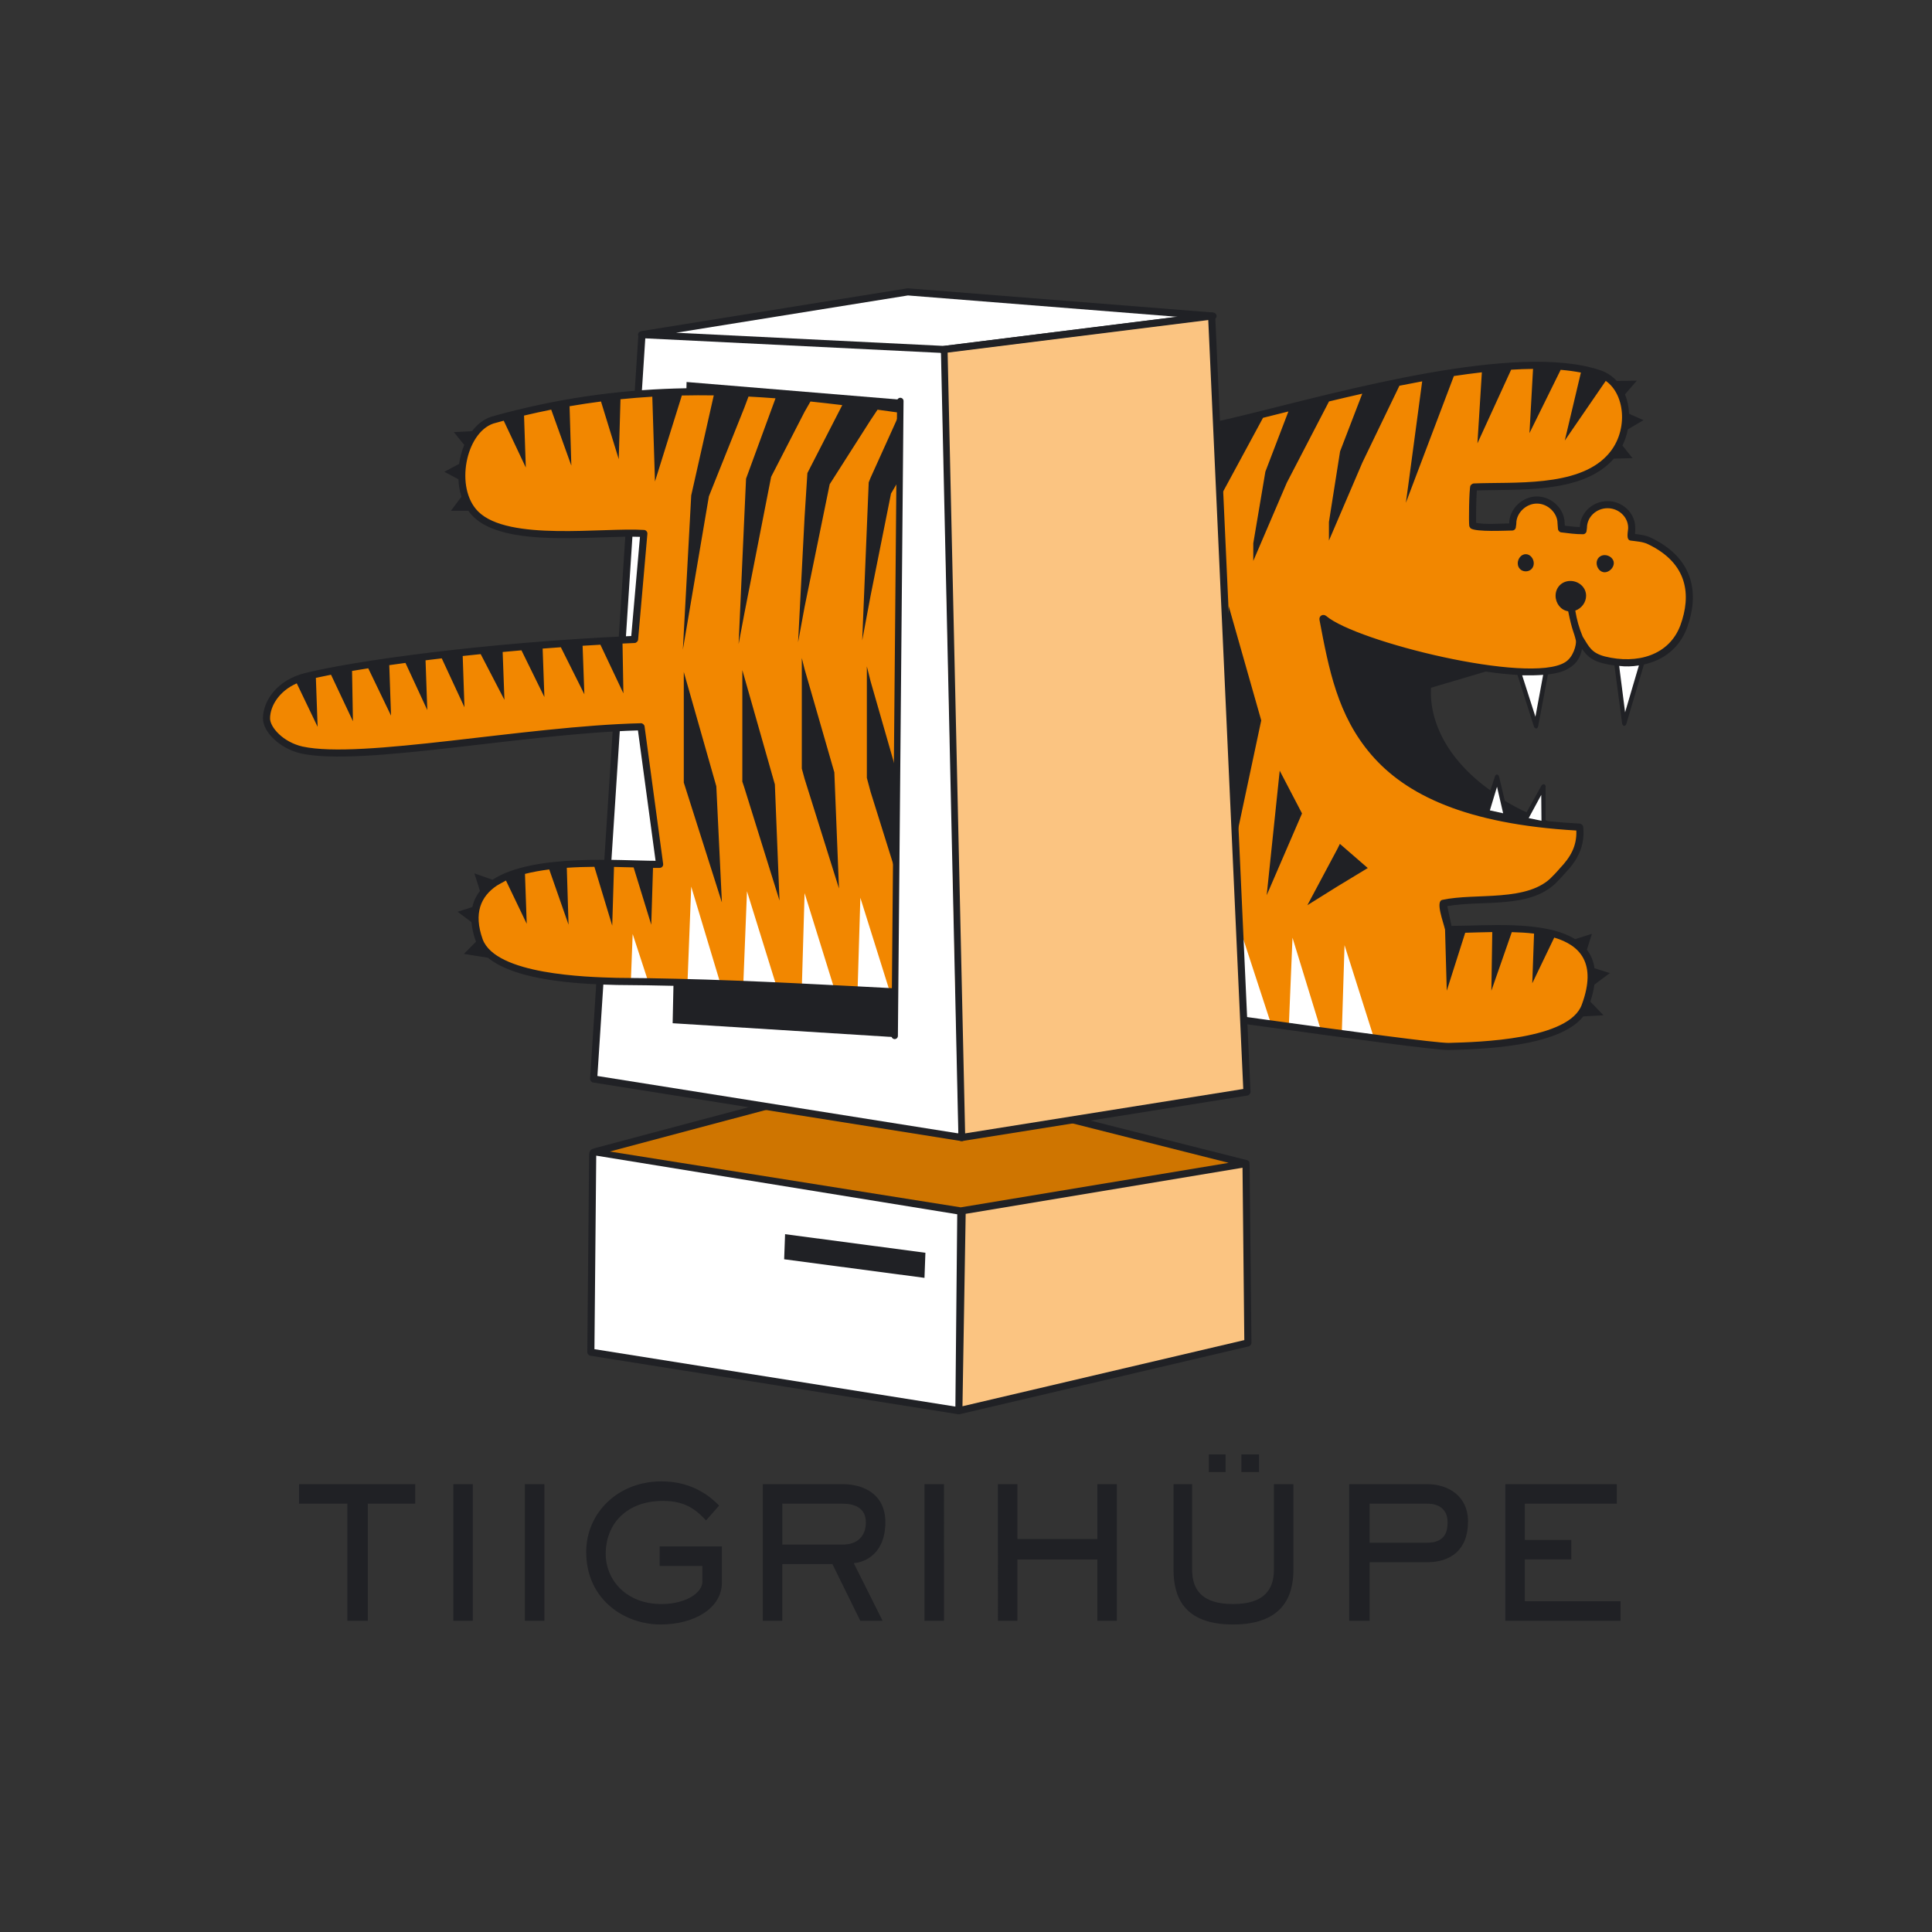 <?xml version="1.0" encoding="utf-8"?>
<!-- Generator: Adobe Illustrator 15.0.0, SVG Export Plug-In . SVG Version: 6.00 Build 0)  -->
<!DOCTYPE svg PUBLIC "-//W3C//DTD SVG 1.1//EN" "http://www.w3.org/Graphics/SVG/1.1/DTD/svg11.dtd">
<svg version="1.1" xmlns="http://www.w3.org/2000/svg" x="0px" y="0px" width="300px" height="300px" viewBox="0 0 300 300">
<rect x="0" y="0" width="300" height="300" fill="#333333" stroke="none"/>
<path fill="#202125" d="M233.745,230.46v21.212h17.894v-3.03h-14.864v-6.494h7.215v-3.031h-7.215v-5.627h14.287v-3.03H233.745z
	 M143.553,230.46v21.212h3.031V230.46H143.553L143.553,230.46z M154.954,251.673h3.03v-9.524h12.411v9.524h3.03V230.46h-3.03v8.514
	h-12.411v-8.514h-3.03V251.673L154.954,251.673z M200.843,230.46h-3.031v13.276c0,3.03-1.443,5.339-6.349,5.339
	c-4.907,0-6.35-2.309-6.35-5.339V230.46h-2.886v13.276c0,4.041,1.443,8.514,9.236,8.514c7.792,0,9.38-4.473,9.38-8.514V230.46
	L200.843,230.46z M187.711,228.584h2.597v-2.742h-2.597V228.584L187.711,228.584z M192.762,228.584h2.742v-2.742h-2.742V228.584z
	 M46.435,230.46v3.03h7.504v18.182h3.175v-18.182h7.36v-3.03H46.435L46.435,230.46z M70.39,230.46v21.212h3.03V230.46H70.39
	L70.39,230.46z M81.501,230.46v21.212h3.031V230.46H81.501L81.501,230.46z M102.426,243.159h6.638v2.453
	c0,1.732-2.598,3.464-6.35,3.464c-5.484,0-8.658-3.752-8.658-7.793c0-4.617,3.174-8.225,8.947-8.225c3.896,0,5.484,1.876,6.638,3.03
	l2.021-2.309c-1.155-1.154-3.896-3.752-8.947-3.752c-6.783,0-11.689,4.907-11.689,10.967c0,7.359,5.917,11.255,11.544,11.255
	c5.34,0,9.524-2.598,9.524-6.494v-5.627h-9.668V243.159z M127.812,230.46h3.03c3.319,0,6.638,1.587,6.638,5.917
	c0,4.762-3.03,6.205-4.906,6.349l4.474,8.947h-3.463l-4.329-8.803h-1.287h-6.493v8.803h-3.031V230.46H127.812z M127.812,239.84h3.03
	c2.309,0,3.607-1.298,3.607-3.463c0-2.309-1.876-2.886-3.607-2.886h-2.875h-6.493v6.349H127.812z M218.574,230.46h3.03
	c3.319,0,6.35,1.876,6.35,5.772c0,4.618-2.886,6.349-6.35,6.349h-2.868h-6.061v9.091h-3.175V230.46H218.574z M218.574,239.552h3.03
	c2.886,0,3.175-1.876,3.175-3.175c0-1.732-1.01-2.886-3.175-2.886h-2.868h-6.061v6.061H218.574z"/>
<g>
	<path fill="#202125" d="M194.039,180.943c-0.047-0.354,0.071-0.605-0.31-0.758c-0.037-0.018-0.072-0.037-0.114-0.046l-55.41-13.996
		l-0.278,0.002l-45.582,12.146l-0.319,0.115c-0.357,0.111-0.53,0.493-0.546,0.806l-0.285,30.752
		c-0.002,0.236,0.232,0.514,0.465,0.551l57.058,9.077c0.027,0.007,0.054,0.01,0.082,0.013l0.005,0.001
		c0.027,0.004,0.049-0.004,0.075-0.003c0.046-0.001,0.089,0.007,0.139-0.004l0.01-0.002c0.013-0.002,0.025-0.005,0.037-0.009
		l44.833-10.523c0.204-0.048,0.428-0.333,0.426-0.543L194.039,180.943z"/>
	<polygon fill="#FBC481" points="149.949,188.485 149.452,218.362 193.215,208.09 192.938,181.327"/>
	<polygon fill="#FFFFFF" points="148.639,188.553 92.582,179.448 92.304,209.499 148.352,218.415"/>
	<polygon fill="#202125" points="121.907,191.643 143.697,194.529 143.553,198.425 121.763,195.539"/>
	<polygon fill="#CF7500" points="149.179,187.476 190.785,180.565 138.073,167.25 94.694,178.808"/>
</g>
<path fill="#202125" d="M188.332,48.522L141,44.771l-0.132,0.005l-41.271,6.638c-0.029,0.005-0.049,0.018-0.076,0.025
	c-0.01,0.003-0.02,0.005-0.029,0.009c-0.382,0.118-0.506,0.47-0.376,0.74l-7.486,115.321c-0.017,0.256,0.21,0.541,0.464,0.581
	l57.146,9.091c0.364,0.059,0.647-0.189,0.639-0.558l-2.731-121.869l41.209-5.133C189.108,49.528,189.087,48.583,188.332,48.522z"/>
<path fill="#FFFFFF" d="M146.042,54.794L100.2,52.538l-7.436,114.541l55.994,8.908L146.042,54.794z M138.936,161.051l-34.489-2.164
	l2.164-99.569l33.191,2.742L138.936,161.051z"/>
<g>
	<path fill="#F28700" d="M169.095,155.279c-25.253-0.577-48.342-2.742-73.308-2.886c-5.483-0.144-19.193-0.577-21.357-6.349
		c-5.195-14.575,20.347-11.688,27.996-11.833l-2.886-21.357c-18.039,0.433-43.292,5.628-52.672,3.607
		c-3.175-0.721-5.483-3.174-5.483-4.906c0-2.453,2.02-5.483,6.061-6.494c7.504-1.875,27.851-4.762,51.085-5.772l1.443-16.45
		c-6.494-0.433-21.213,1.876-26.12-3.031c-3.896-3.896-2.165-12.987,2.598-14.574c40.55-11.399,68.69,3.03,105.921,1.876
		c9.235-0.289,49.353-14.719,65.948-9.091c4.762,1.588,5.484,9.091,1.587,13.132c-4.762,5.051-14.431,4.185-21.068,4.473
		l-0.145,6.061c2.165,0,4.185,0.144,6.205,0.144c0-0.144,0-0.289,0-0.577c0-1.876,1.732-3.607,3.752-3.607s3.752,1.731,3.752,3.607
		c0,0.289,0,0.721-0.145,0.866c1.155,0.145,2.454,0.289,3.608,0.289c0-0.144,0-0.289,0-0.433c0-2.02,1.731-3.607,3.752-3.607
		s3.752,1.587,3.752,3.607c0,0.578-0.144,1.011-0.289,1.443c1.01,0.144,2.165,0.433,3.03,0.577
		c6.638,3.174,7.071,8.514,5.339,13.276c-1.876,5.05-7.215,6.493-12.41,5.195c-2.165-0.577-2.598-1.443-3.752-3.319
		c-0.145,1.732-0.289,3.175-2.021,4.185c-5.917,3.607-33.046-3.463-37.808-7.503c2.742,14.43,5.051,30.736,39.829,32.612
		c0.433,4.474-2.742,6.638-3.752,7.937c-4.04,4.473-11.544,2.597-17.461,3.896l0.866,4.04c7.648,0.145,26.552-2.741,21.213,11.833
		c-2.02,5.772-15.729,6.205-21.213,6.349C220.613,162.494,173.136,155.423,169.095,155.279z"/>
	<path fill="#FFFFFF" d="M106.755,152.538l0.577-14.863l4.474,14.863H106.755L106.755,152.538z M166.065,155.279
		c1.01,0,2.021,0.144,3.03,0.144c0.289,0,1.01,0,1.876,0.145l-4.618-14.574L166.065,155.279L166.065,155.279z M157.551,154.991
		c1.732,0.145,3.464,0.145,4.907,0.289l-4.474-14.863L157.551,154.991L157.551,154.991z M149.325,154.702
		c1.732,0,3.464,0.144,5.051,0.289l-4.618-14.719L149.325,154.702L149.325,154.702z M133.163,153.836
		c1.731,0.144,3.319,0.144,5.051,0.288l-4.618-14.718L133.163,153.836L133.163,153.836z M124.505,153.403
		c0.288,0,0.721,0,1.154,0.145h3.896l-4.618-14.863L124.505,153.403L124.505,153.403z M115.414,152.971
		c1.731,0.144,3.319,0.144,4.906,0.288h0.289l-4.618-14.863L115.414,152.971L115.414,152.971z M97.952,152.538
		c1.01,0,1.876,0,2.742,0l-2.454-7.504L97.952,152.538L97.952,152.538z M208.347,160.619c1.731,0.288,3.463,0.433,5.05,0.721
		l-4.618-14.574L208.347,160.619L208.347,160.619z M200.122,159.464c1.731,0.289,3.463,0.577,5.051,0.722l-4.474-14.575
		L200.122,159.464L200.122,159.464z M192.329,158.454c1.587,0.145,3.319,0.434,5.05,0.578l-4.762-14.575L192.329,158.454
		L192.329,158.454z M183.238,157.155c1.587,0.145,3.319,0.433,4.906,0.722l-4.473-14.43L183.238,157.155L183.238,157.155z
		 M174.146,155.856c1.443,0.289,3.03,0.433,4.906,0.722l-4.618-14.431L174.146,155.856L174.146,155.856z M141.1,154.269
		l0.433-14.863l4.618,14.863H141.1z"/>
	<path fill="#202125" d="M247.924,87.441c0-0.711,0.534-1.245,1.245-1.245c0.711,0,1.422,0.533,1.422,1.245
		c0,0.711-0.711,1.422-1.422,1.422C248.458,88.863,247.924,88.152,247.924,87.441z M236.919,88.719c0.711,0,1.245-0.534,1.245-1.245
		s-0.534-1.422-1.245-1.422c-0.711,0-1.244,0.711-1.244,1.422S236.208,88.719,236.919,88.719z M240.363,104.732
		c1.331-0.159,2.421-0.459,3.189-0.927c1.386-0.809,1.88-1.885,2.102-3.042c0.859,1.262,1.724,1.831,3.25,2.237
		c0.592,0.148,1.188,0.262,1.784,0.34l1.193,8.981c0.066,0.466,0.529,0.564,0.662,0.051l2.729-9.192
		c2.974-0.658,5.497-2.479,6.7-5.719c1.798-4.944,1.347-10.633-5.622-13.966c-0.806-0.376-1.595-0.479-2.459-0.578
		c0.029-0.29,0.033-0.556,0.033-0.943c0-2.353-2.007-4.16-4.304-4.16c-2.255,0-4.231,1.741-4.302,4.031
		c-0.793-0.028-1.542-0.119-2.336-0.22c-0.013-0.126-0.024-0.255-0.024-0.373c0-2.195-1.993-4.16-4.305-4.16
		c-2.311,0-4.305,1.992-4.305,4.188c-1.646,0.014-3.501,0.207-5.134-0.084c-0.035-0.984,0.03-4.012,0.103-5.037
		c6.445-0.229,16.133,0.527,20.992-4.626l0.287-0.312l2.903-0.078l-1.564-1.955c0.389-0.799,0.669-1.65,0.838-2.516l2.427-1.428
		l-2.24-0.996c-0.043-1.057-0.253-2.084-0.63-3.015l1.836-2.119l-3.12,0.044c-0.672-0.741-1.522-1.319-2.55-1.662
		c-12.899-4.374-40.104,3.239-54.389,6.745c-5.344,1.312-9.516,2.248-11.753,2.318c-18.586,0.576-34.901-2.741-51.632-4.776
		c-16.792-2.042-34.059-2.804-54.435,2.924c-1.187,0.396-2.193,1.199-2.993,2.252L70.472,67.1l1.617,1.99
		c-0.384,0.924-0.654,1.927-0.8,2.952l-2.297,1.216l2.187,1.157c0.046,0.937,0.203,1.855,0.477,2.712l-1.64,2.187h2.706
		c0.222,0.316,0.469,0.613,0.742,0.885c4.988,4.988,19.245,2.886,25.91,3.161L98.021,98.76c-23.05,1.03-43.208,3.891-50.71,5.767
		c-4.249,1.062-6.479,4.286-6.479,7.029c0,2.11,2.63,4.699,5.917,5.446c4.8,1.034,13.57,0.222,23.271-0.875
		c9.547-1.079,20.136-2.453,29.04-2.707l2.736,20.244c-5.365,0.001-19.01-1.176-25.325,2.944l-2.806-0.995l0.866,2.742
		c-0.569,0.725-0.979,1.549-1.191,2.5l-2.282,0.721l2.149,1.612c0.082,0.926,0.31,1.938,0.705,3.046l-1.881,1.887l3.741,0.6
		c4.643,3.822,15.438,4.105,20.008,4.225c24.962,0.145,48.05,2.309,73.3,2.886c2.017,0.072,14.866,1.875,27.756,3.657
		c12.877,1.781,25.9,3.559,28.115,3.559c4.856-0.128,17.136-0.434,20.896-5.219l3.151-0.174l-2.048-2.115
		c0.308-0.955,0.512-1.833,0.622-2.642l2.407-1.8l-2.387-0.753c-0.164-1.14-0.575-2.089-1.18-2.879l0.777-2.459l-2.615,0.826
		c-4.82-3.003-14.09-2.04-19.182-2.064l-0.656-3.062c5.491-1.015,13.125,0.57,17.227-3.972c0.371-0.376,1.051-1.133,1.051-1.133
		c1.956-2.058,3.12-4.197,2.828-7.212c-0.023-0.234-0.285-0.486-0.52-0.499c-1.735-0.093-3.387-0.223-4.961-0.386l-0.369-0.136
		l0.011-5.239c-0.013-0.375-0.391-0.484-0.634-0.165l-2.324,4.176c-1.201-0.559-2.327-1.157-3.377-1.789l-0.889-3.745
		c-0.139-0.451-0.553-0.451-0.659,0.004l-0.696,2.123c-6.671-4.76-9.506-10.697-9.22-15.938l8.492-2.516
		c1.73,0.252,3.395,0.434,4.936,0.525l2.556,8.009c0.129,0.376,0.555,0.433,0.656-0.041L240.363,104.732z M243.846,90.211
		c-1.307,0-2.296,0.989-2.296,2.296c0,1.169,0.804,2.237,1.956,2.415c0.66,3.221,0.852,3.042,1.201,4.552
		c0.089,0.592-0.365,2.591-1.72,3.382c-5.614,3.422-32.345-3.212-37.034-7.19c-0.497-0.421-1.183-0.043-1.062,0.597
		c1.45,7.634,2.784,14.822,8.052,20.938c5.354,6.216,14.675,10.762,31.829,11.762c0.095,2.474-0.958,4.187-2.561,5.873
		c0,0-0.606,0.717-1.109,1.201c-3.771,4.129-11.968,2.56-17.144,3.696c-1.078,0.236,0.127,3.313,0.428,4.626l0.267,9.478
		l2.863-8.999c1.289-0.034,2.719-0.086,4.202-0.107l-0.138,9.106l3.17-9.097c1.143,0.028,2.314,0.093,3.455,0.229l-0.275,7.712
		l3.41-7.094c4.004,1.19,6.641,3.968,4.295,10.371c-1.921,5.488-15.985,5.859-20.7,5.983c-2.114,0-14.995-1.757-27.949-3.548
		c-12.941-1.79-25.85-3.594-27.875-3.667c-25.257-0.577-48.347-2.742-73.315-2.886c-4.799-0.126-18.793-0.509-20.847-5.987
		c-1.44-4.041-0.302-6.658,2.208-8.34c0,0,1.158-0.669,1.407-0.786l3.225,6.718l-0.272-7.746c1.182-0.303,2.453-0.528,3.768-0.692
		l2.998,8.583l-0.272-8.841c1.431-0.097,2.877-0.141,4.285-0.152l2.769,9.138l0.276-9.121c1.076,0.019,2.101,0.048,3.046,0.076
		l2.739,8.901l0.272-8.826l1.037-0.001c0.342-0.006,0.583-0.288,0.537-0.626l-2.886-21.356c-0.034-0.249-0.31-0.485-0.561-0.479
		c-9.034,0.217-19.875,1.625-29.632,2.727c-9.781,1.104-18.328,1.88-22.907,0.894c-3.063-0.696-5.051-3.014-5.051-4.367
		c0-1.858,1.336-4.215,4.145-5.449l3.239,6.748l-0.271-7.601c0.708-0.156,1.494-0.317,2.351-0.483l3.404,7.218l-0.137-7.808
		l2.514-0.409l3.54,7.351l-0.275-7.84l2.514-0.348l3.39,7.322l-0.271-7.725l2.517-0.304l3.526,7.595l-0.274-7.961l2.793-0.292
		l3.687,7.1l-0.275-7.43l2.92-0.261l3.561,7.258l-0.273-7.526l2.827-0.211l3.652,7.304l-0.274-7.531l2.765-0.165l3.57,7.551
		l-0.136-7.731l1.892-0.086c0.242-0.011,0.505-0.262,0.526-0.504l1.443-16.451c0.026-0.301-0.212-0.579-0.514-0.599
		c-6.336-0.422-21.077,1.819-25.766-2.87c-3.657-3.657-1.924-12.225,2.381-13.66l1.591-0.436l3.43,7.271l-0.274-8.066
		c1.421-0.337,2.827-0.644,4.219-0.92l3.126,8.698l-0.276-9.228c1.646-0.284,3.271-0.528,4.88-0.736l2.755,8.954l0.273-9.303
		c1.664-0.169,3.309-0.301,4.939-0.398l0.416,13.165l4.173-13.352c1.665-0.037,3.315-0.041,4.954-0.016l-3.499,15.532l-1.298,23.954
		l4.041-23.81l5.483-13.709l0.668-1.783c1.405,0.073,2.804,0.165,4.195,0.272l-4.575,12.477l-0.289,6.35l-0.866,19.336l0.866-4.618
		l4.185-21.356l5.195-10.102l0.911-1.593c1.585,0.165,3.165,0.345,4.741,0.537l0.198,0.024l-5.417,10.557l-0.433,6.782l-1.01,19.481
		l1.01-5.483l3.896-19.048l6.35-9.957l1.082-1.622l3.479,0.479l-4.561,10.089l-0.289,0.722l-1.01,24.531l1.299-6.927l3.175-15.873
		l6.205-10.534l0.718-1.231l4.353,0.599l-5.071,9.867l-0.288,0.577l-0.722,23.81l1.01-5.339l3.175-16.739l6.206-9.236l1.467-2.201
		c1.537,0.185,3.081,0.359,4.635,0.519L154.521,77.5l-0.577,5.917l-1.876,16.595l1.876-6.349l4.041-14.575l5.917-10.246l1.001-1.668
		c1.094,0.088,2.193,0.167,3.298,0.236L163.9,78.366l-0.289,0.722l-1.01,19.192l1.299-5.051l3.175-12.554l6.061-11.4l0.802-1.604
		c1.576,0.043,3.166,0.063,4.772,0.056l-4.275,10.206l-1.298,8.514l-1.155,6.926l1.155-2.597l4.618-11.256l6.353-12.014
		c1.457-0.196,3.287-0.561,5.396-1.037l-3.782,9.645l-2.454,15.441l5.917-13.854l6.935-12.821l3.944-0.989l-3.577,9.354
		l-1.876,11.111v2.741l5.195-12.121l6.564-12.64c1.676-0.403,3.403-0.809,5.163-1.205l-3.445,8.957l-1.732,10.967v2.886
		l5.195-12.122l5.751-11.923c1.176-0.237,2.356-0.465,3.535-0.681l-2.101,15.687l-0.433,3.174l0.433-1.154l7.02-18.531
		c1.467-0.221,2.919-0.416,4.348-0.578l-0.689,11.028l5.235-11.433c1.163-0.072,2.298-0.115,3.4-0.126l-0.554,9.972l4.844-9.827
		c1.102,0.093,2.152,0.232,3.141,0.423l-2.501,10.557l6.361-9.263c3.151,2.202,3.523,8.143,0.167,11.624
		c-4.63,4.91-14.557,4.036-20.693,4.302c-0.146,0.007-0.438,0.216-0.491,0.353c-0.202,0.522-0.282,5.772-0.169,6.293
		c0.009,0.041,0.167,0.292,0.2,0.318c0.787,0.615,5.68,0.346,6.475,0.346c0.294,0,0.553-0.258,0.553-0.552
		c0-0.144,0.07-0.289,0.07-0.577c0-1.557,1.47-3.055,3.199-3.055s3.199,1.498,3.199,3.055c0,0.289,0.067,0.647,0.067,0.866
		c0,0.246,0.241,0.518,0.484,0.548c1.178,0.147,2.23,0.292,3.409,0.292c0.294,0,0.552-0.258,0.552-0.552
		c0-0.143,0.057-0.284,0.057-0.433c0-1.687,1.456-3.055,3.2-3.055c1.744,0,3.2,1.368,3.2,3.055c0,0.501-0.39,1.86,0.362,1.968
		c0.919,0.131,1.838,0.152,2.696,0.552c6.307,3.016,6.722,8.005,5.057,12.586c-1.738,4.677-6.702,6.113-11.754,4.851
		c-2.038-0.543-2.424-1.456-3.42-3.074c-0.584-1.404-0.903-2.573-1.152-4.038c0.957-0.334,1.679-1.267,1.679-2.311
		C246.287,91.177,245.128,90.211,243.846,90.211z M212.388,134.789l-4.33-3.752l-0.433,0.866l-4.618,8.658l4.618-2.886
		L212.388,134.789z M198.713,119.671l-2.021,19.336l5.484-12.698L198.713,119.671z M180.929,114.153l0.722,24.531l4.329-23.954
		l-5.051-17.894V114.153z M190.794,111.429l-0.722,27.562l5.772-27.129l-5.051-17.749V111.429z M176.744,117.04l-3.607-12.699
		l-1.443-5.051v17.316l1.01,21.213l0.433-2.021L176.744,117.04z M165.055,137.53l3.175-18.326l-4.329-15.44l-0.721-2.309v17.316
		l0.721,6.494L165.055,137.53z M155.675,137.819l3.03-16.739l-4.762-16.739l-0.289-1.01v17.172l0.289,2.598L155.675,137.819z
		 M147.738,136.664l1.587-15.007l-4.762-16.739l-0.288-1.01v17.172l0.288,1.299L147.738,136.664z M139.657,137.242v-15.873
		l-4.474-15.585l-0.578-2.309v17.316l0.578,2.165L139.657,137.242z M130.277,137.963l-0.722-18.038l-4.618-16.018l-0.433-1.731
		v17.172l0.433,1.587L130.277,137.963z M106.178,121.513l5.917,18.615l-0.866-18.038l-5.051-17.749V121.513z M121.041,139.839
		l-0.721-18.038l-4.762-16.739l-0.289-1.01v17.316l0.289,0.866L121.041,139.839z"/>
	<path fill="#FFFFFF" d="M236.361,104.865c1.277,0.022,2.364-0.003,3.261-0.075l-1.203,6.508L236.361,104.865z M252.343,110.609
		l2.146-7.281c-1.048,0.174-2.07,0.199-3.066,0.075L252.343,110.609z M239.323,123.433l-1.95,3.602l1.987,0.412L239.323,123.433z
		 M232.456,122.172l-1.11,3.663l2.062,0.45L232.456,122.172z"/>
</g>
<polygon fill="#FFFFFF" points="146.563,53.714 182.838,49.195 140.978,45.877 104.98,51.667 "/>
<path fill="#202125" d="M146.515,53.72l41.561-5.195c0.323-0.041,0.605,0.197,0.62,0.523l5.484,120.492
	c0.011,0.249-0.218,0.531-0.465,0.571l-44.302,7.07c-0.345,0.055-0.631-0.183-0.639-0.533l-2.742-122.368
	C146.026,54.026,146.263,53.751,146.515,53.72z"/>
<polygon fill="#FBC481" points="147.147,54.754 149.864,175.991 193.053,169.097 187.619,49.696 "/>
<g>
	<polygon fill="#FFFFFF" points="146.114,54.841 146.037,54.802 139.801,62.061 138.936,161.051 148.759,175.993 148.806,175.941"/>
	<line stroke="#202125" stroke-linecap="round" stroke-linejoin="round" stroke-miterlimit="3.864" x1="139.801" y1="62.267" x2="138.926" y2="160.851"/>
</g>
</svg>

